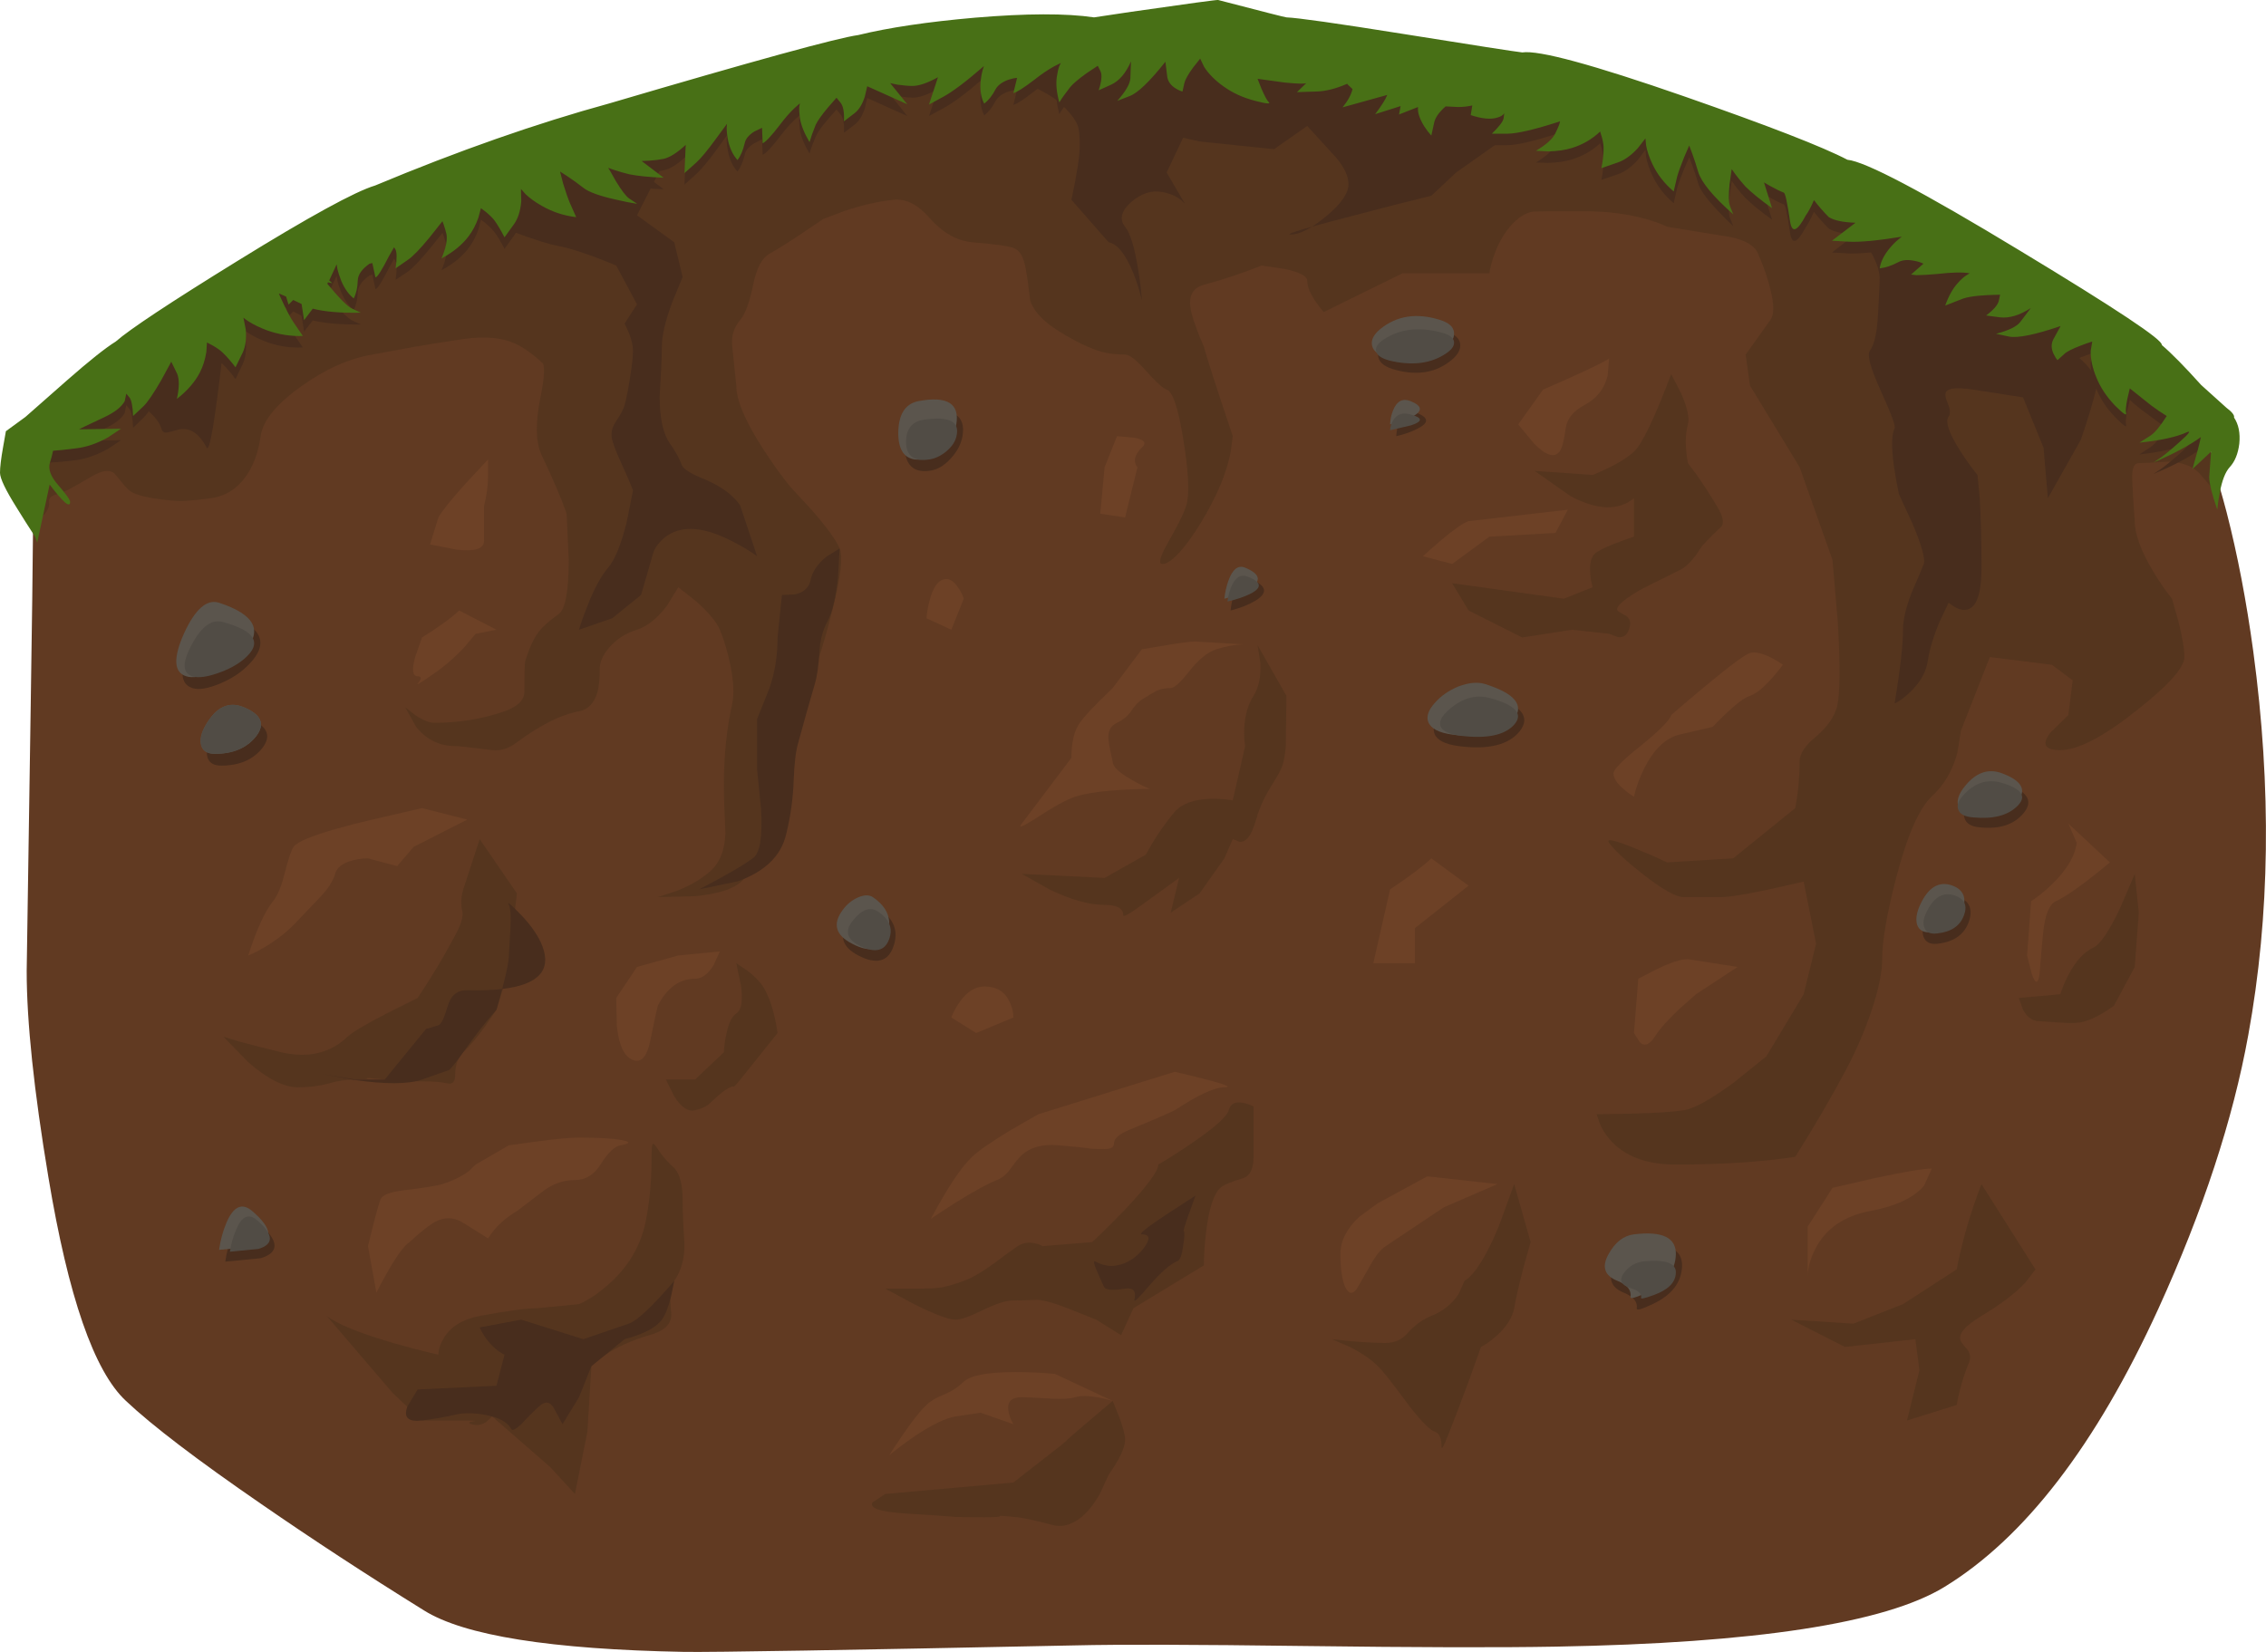 <?xml version="1.0" encoding="iso-8859-1"?>
<!-- Generator: Adobe Illustrator 15.1.0, SVG Export Plug-In . SVG Version: 6.00 Build 0)  -->
<!DOCTYPE svg PUBLIC "-//W3C//DTD SVG 1.1//EN" "http://www.w3.org/Graphics/SVG/1.1/DTD/svg11.dtd">
<svg version="1.1" id="FlashAICB" xmlns="http://www.w3.org/2000/svg" xmlns:xlink="http://www.w3.org/1999/xlink" x="0px" y="0px"
	 width="365.15px" height="266.25px" viewBox="0 0 365.15 266.25" style="enable-background:new 0 0 365.15 266.25;"
	 xml:space="preserve">
<g>
	<path style="fill-rule:evenodd;clip-rule:evenodd;fill:#613A22;" d="M5.3,70.9c-0.1-1.8,3.684-5.267,11.35-10.4
		c7.533-5.033,17.167-10.583,28.9-16.65C74.05,29.05,99.3,18.8,121.3,13.1c20.167-5.2,47.367-6.65,81.601-4.35
		c12.033,0.833,23.949,2.066,35.75,3.7c9.433,1.3,16.316,2.466,20.649,3.5c21.533,5.167,43.05,14.783,64.55,28.85
		c7.934,5.167,14.934,10.35,21,15.55c5.301,4.566,8.567,7.933,9.801,10.1c1.233,2.2,2.616,6.233,4.149,12.1
		c1.767,6.867,3.2,14.35,4.3,22.45c2.967,22,2.7,42.6-0.8,61.8c-2.467,13.634-7.3,28.351-14.5,44.15
		c-10.066,22-21.566,36.95-34.5,44.85c-9.566,5.833-30.399,9.033-62.5,9.601c-9.1,0.166-22.666,0.133-40.7-0.101
		c-17.533-0.233-29.8-0.267-36.8-0.1c-37.233,0.767-58.233,1.116-63,1.05c-21.533-0.4-35.533-2.633-42-6.7
		c-9.233-5.733-17.95-11.433-26.15-17.1c-10.367-7.134-17.65-12.684-21.85-16.65c-5.133-4.767-9.3-16.783-12.5-36.05
		c-2.333-13.967-3.5-25.05-3.5-33.25c0-0.333,0.217-14.617,0.65-42.85C5.35,88.083,5.467,73.833,5.3,70.9z"/>
	<path style="fill-rule:evenodd;clip-rule:evenodd;fill:#55351E;" d="M6,84c0.433-3,1.067-6.167,1.9-9.5
		c1.667-6.667,3.467-10.783,5.4-12.35c2.367-1.9,16.45-9.216,42.25-21.95c25.9-12.767,41.817-20.233,47.75-22.4
		c6-2.167,21.5-4.483,46.5-6.95c24.967-2.434,45.467-3.65,61.5-3.65c14.7,0,40.816,7.7,78.351,23.1
		c14.967,6.134,28.233,12.134,39.8,18C341.15,54.233,348,58.434,350,60.9c3.333,4.167,5.55,8.55,6.65,13.15
		c0.566,2.267,0.783,4.134,0.649,5.6l-2.649-3.1c-1.101-1.333-2.851-2.05-5.25-2.15c-2.5,0.167-4.084,0.25-4.75,0.25
		c-0.801,0-1.15,0.933-1.051,2.8c0.034,1.167,0.167,3.35,0.4,6.55c0,2.1,1,4.816,3,8.15c1,1.667,2,3.117,3,4.35l1,3.5
		c0.667,2.633,1,4.6,1,5.9c0,1.7-2.583,4.583-7.75,8.65c-5.333,4.233-9.417,6.35-12.25,6.35c-2.5,0-3.033-0.933-1.6-2.8l2.899-2.85
		l0.7-5.6l-3.35-2.5l-10-1.25L316,117.75l-0.6,3.65c-0.767,2.833-2.134,5.15-4.101,6.95c-2.066,1.966-3.983,6.35-5.75,13.15
		c-1.5,5.8-2.25,10.167-2.25,13.1c0,2.134-0.583,4.934-1.75,8.4c-1.1,3.267-2.517,6.517-4.25,9.75c-2.2,4.133-4.866,8.7-8,13.7
		c-5.333,0.833-11.767,1.25-19.3,1.25c-4.733,0-8.267-1.351-10.6-4.05c-0.733-0.834-1.301-1.768-1.7-2.801l-0.4-1.25l5.5-0.1
		c4-0.1,6.834-0.283,8.5-0.55c1.667-0.233,4.4-1.75,8.2-4.55l5.15-4.15l6-10l2-8.15l-2-10c-7.101,1.667-11.551,2.5-13.351,2.5h-6
		c-1.2,0-3.366-1.217-6.5-3.649c-2.833-2.233-4.666-3.934-5.5-5.101c-0.533-0.767,0.867-0.467,4.2,0.9
		c1.667,0.667,3.384,1.417,5.15,2.25l10.649-0.65l10-8.1c0.467-2.5,0.7-5,0.7-7.5c0-1.233,0.833-2.533,2.5-3.9
		c1.867-1.567,3.033-3.184,3.5-4.85c0.533-2.066,0.583-6.65,0.15-13.75l-0.851-10L290,75.3l-8-13.15l-0.7-5l4-5.6
		c0.601-0.833,0.601-2.45,0-4.85c-0.399-1.733-1.066-3.667-2-5.8c-0.533-1.3-2.033-2.2-4.5-2.7l-10.149-1.65
		c-0.767-0.4-1.9-0.816-3.4-1.25c-3-0.833-6.316-1.25-9.95-1.25c-5.166,0-7.916,0.017-8.25,0.05c-1.267,0.2-2.517,1.017-3.75,2.45
		c-1.1,1.3-1.983,2.934-2.649,4.9c-0.334,1-0.551,1.866-0.65,2.6h-14l-12.7,6.25c-1.767-2.1-2.649-3.767-2.649-5
		c0-0.8-1.217-1.45-3.65-1.95l-3.7-0.55c-3.1,1.233-6.2,2.267-9.3,3.1c-1.967,0.534-2.634,2.05-2,4.55c0.333,1.333,1,3.15,2,5.45
		c0.434,1.667,1.983,6.467,4.65,14.4l-0.351,2.6c-0.434,2.167-1.2,4.417-2.3,6.75c-1.434,2.967-2.967,5.55-4.6,7.75
		c-1.767,2.333-3.134,3.5-4.101,3.5c-0.7,0-0.366-1.2,1-3.6c1.8-3.133,2.8-5.267,3-6.4c0.367-2,0.15-5.417-0.649-10.25
		c-0.801-4.933-1.684-7.55-2.65-7.85c-0.6-0.2-1.717-1.217-3.35-3.05c-1.534-1.733-2.65-2.6-3.351-2.6c-1.433,0-2.7-0.15-3.8-0.45
		c-1.933-0.567-4.217-1.667-6.85-3.3c-2.566-1.6-4.117-3.267-4.65-5c-0.233-2.067-0.467-3.733-0.7-5c-0.3-1.833-0.9-2.95-1.8-3.35
		c-0.767-0.366-3.05-0.7-6.85-1c-2.467-0.233-4.75-1.533-6.85-3.9c-1.867-2.167-3.8-3.15-5.8-2.95c-2.5,0.267-5.133,0.866-7.9,1.8
		l-3.45,1.3l-3.1,2.1c-2.333,1.567-4.183,2.733-5.55,3.5c-1.2,0.667-2.067,2.284-2.6,4.85c-0.6,2.934-1.3,4.867-2.1,5.8
		c-1.066,1.233-1.5,2.684-1.3,4.35c0.433,4.133,0.65,6.217,0.65,6.25c0,2.367,1.45,5.784,4.35,10.25c1.433,2.233,2.867,4.233,4.3,6
		l3.5,3.8c2.467,2.833,3.967,4.9,4.5,6.2c0.567,1.3,0.184,4.6-1.15,9.9c-0.667,2.667-1.383,5.2-2.15,7.6l-3.1,5.25
		c-2.1,3.833-3.3,6.667-3.6,8.5c-0.2,1.467-0.45,3.383-0.75,5.75c-0.267,2.2-0.683,4.433-1.25,6.7c-0.433,1.9-0.816,3.7-1.15,5.4
		c-0.3,1.033-1.017,2.367-2.15,4c-1.133,1.566-3.8,2.55-8,2.95l-6,0.149l3.05-1c2.333-0.933,4.2-2.05,5.6-3.35
		c1.4-1.333,2.15-3.316,2.25-5.95c-0.167-3.333-0.25-5.933-0.25-7.8c0-4.733,0.45-9.1,1.35-13.1c0.3-1.466,0.217-3.45-0.25-5.95
		c-0.433-2.167-1.017-4.15-1.75-5.95c-0.567-1.3-1.85-2.833-3.85-4.6l-2.85-2.25l-1.8,2.95c-1.567,2.066-3.183,3.367-4.85,3.9
		c-1.833,0.566-3.333,1.533-4.5,2.9c-1,1.167-1.5,2.284-1.5,3.35c0,1.667-0.133,2.967-0.4,3.9c-0.533,1.733-1.517,2.733-2.95,3
		c-2.9,0.534-6.233,2.2-10,5c-1.3,1-2.633,1.417-4,1.25c-3.5-0.433-5.5-0.65-6-0.65c-2.5,0-4.583-1.033-6.25-3.1L65.3,114l1.6,1.25
		c1.233,0.833,2.267,1.25,3.1,1.25c4,0,7.767-0.617,11.3-1.85c2.133-0.767,3.2-1.817,3.2-3.15c0-2.967,0.05-4.633,0.15-5
		c0.633-2.033,1.35-3.583,2.15-4.65c0.667-0.867,1.733-1.817,3.2-2.85c1.1-0.767,1.65-3.7,1.65-8.8l-0.35-7.45
		c-0.867-2.467-2.2-5.583-4-9.35c-0.966-2.067-1.05-5.117-0.25-9.15c0.733-3.566,0.817-5.517,0.25-5.85
		c-1.333-1.233-2.617-2.167-3.85-2.8c-2.233-1.167-5.167-1.483-8.8-0.95c-3.367,0.5-5.983,0.917-7.85,1.25
		c-3.4,0.633-5.667,1.05-6.8,1.25c-3.767,0.633-7.6,2.35-11.5,5.15c-4,2.867-6.167,5.533-6.5,8c-0.367,2.667-1.2,4.884-2.5,6.65
		C38.067,78.883,36.233,80,34,80.3c-2.333,0.3-3.983,0.45-4.95,0.45c-0.933,0-2.4-0.15-4.4-0.45c-1.833-0.3-3.083-0.7-3.75-1.2
		c-0.3-0.2-1.05-1.05-2.25-2.55c-0.767-0.967-2.15-0.833-4.15,0.4c-2.8,1.667-4.533,2.566-5.2,2.7c-1,0.2-1.466,0.617-1.4,1.25
		C8.033,81.867,7.4,82.9,6,84z"/>
	<path style="fill-rule:evenodd;clip-rule:evenodd;fill:#55351E;" d="M73.3,150.85c1-1.833,1.4-3.149,1.2-3.949
		c-0.267-1.134-0.217-2.317,0.15-3.551l2.65-8.1l6,8.75l-0.3,2.55c-0.233,2-0.35,3.65-0.35,4.95c0,2.066-0.883,5.816-2.65,11.25
		l-1.7,2.5c-1.333,1.867-2.55,3.316-3.65,4.35c-0.867,0.834-1.3,2.067-1.3,3.7c0,1.101-0.45,1.533-1.35,1.3
		c-0.9-0.199-2.15-0.3-3.75-0.3c-2.167,0-4.25-0.1-6.25-0.3s-2.95-0.283-2.85-0.25c0.333,0.167-0.283,0.25-1.85,0.25
		c-1.5,0-2.966,0.217-4.4,0.65c-1.433,0.399-3.066,0.6-4.9,0.6c-2.233,0-4.9-1.35-8-4.05l-4-4.101l2.65,0.801
		c2.233,0.6,4.45,1.166,6.65,1.699c4.333,1,7.9,0.167,10.7-2.5c0.833-0.767,2.967-2.033,6.4-3.8l4.9-2.45
		C69.533,157.517,71.533,154.184,73.3,150.85z"/>
	<path style="fill-rule:evenodd;clip-rule:evenodd;fill:#55351E;" d="M108.65,176.7l-1.35-2.7h4.7l4.65-4.4
		c0.033-0.866,0.15-1.767,0.35-2.699c0.367-1.9,0.917-3.084,1.65-3.551c0.833-0.533,1.083-2.033,0.75-4.5l-0.75-3.6l1.85,1.25
		c1.333,1.033,2.267,2.066,2.8,3.1c0.9,1.667,1.567,3.967,2,6.9l-6,7.5c-0.667,0.833-1.033,1.217-1.1,1.15
		c-0.133-0.134-0.65,0.1-1.55,0.699c-0.433,0.301-1.2,0.967-2.3,2c-0.533,0.5-1.317,0.867-2.35,1.101
		C110.867,179.217,109.75,178.467,108.65,176.7z"/>
	<path style="fill-rule:evenodd;clip-rule:evenodd;fill:#55351E;" d="M202,112.15c0.833-1.3,1.2-3.05,1.1-5.25l-0.449-2.9
		l4.649,8.15l-0.1,8.05c-0.101,1.333-0.283,2.4-0.55,3.2c-0.2,0.6-0.667,1.483-1.4,2.65c-0.833,1.3-1.483,2.483-1.95,3.55
		c-0.434,1.066-0.649,1.617-0.649,1.65c0,0.167-0.217,0.867-0.65,2.1c-0.566,1.567-1.3,2.35-2.2,2.35l-1.149-0.45l-1.351,3.1
		l-4,5.65l-4.649,3.1l1.35-5.6l-6,4.35c-2,1.467-3,2.018-3,1.65c0-1.1-1-1.65-3-1.65c-2.5,0-5.467-0.833-8.9-2.5l-4.45-2.5
		L178,141.5l6.65-3.75c1.333-2.5,2.883-4.8,4.649-6.9c1.134-1.3,3.033-2,5.7-2.1c1.333-0.033,2.55,0.05,3.65,0.25l2-8.75
		c-0.134-0.8-0.184-1.733-0.15-2.8C200.6,115.316,201.1,113.55,202,112.15z"/>
	<path style="fill-rule:evenodd;clip-rule:evenodd;fill:#55351E;" d="M269.3,60.3l1.601,3.1c1,2.3,1.366,3.967,1.1,5
		c-0.467,1.667-0.467,3.75,0,6.25l1.35,1.8c1.101,1.566,2.2,3.267,3.301,5.1c1.033,1.7,1.25,2.833,0.649,3.4
		c-1.866,1.767-2.967,2.917-3.3,3.45c-1.066,1.733-2.15,2.883-3.25,3.45c-4.066,2-6.316,3.133-6.75,3.4c-2.833,1.7-3.9,2.8-3.2,3.3
		c0.233,0.167,0.667,0.417,1.3,0.75c0.5,0.4,0.684,0.934,0.551,1.6c-0.267,1.3-0.9,1.9-1.9,1.8l-1.45-0.55l-6-0.65l-8,1.25
		l-8.649-4.35L234,94l18,2.5l4.65-1.85c-0.233-0.733-0.367-1.517-0.4-2.35c-0.133-1.667,0.217-2.767,1.05-3.3
		c0.834-0.533,2.084-1.1,3.75-1.7c0.834-0.333,1.584-0.6,2.25-0.8v-6.2c-2.5,2.067-5.916,1.95-10.25-0.35l-5.75-4.05l9.351,0.65
		c3.1-1.267,5.316-2.517,6.649-3.75C264.634,71.533,266.634,67.367,269.3,60.3z"/>
	<path style="fill-rule:evenodd;clip-rule:evenodd;fill:#55351E;" d="M307.3,228.95l2-8.101l-0.649-5L297.3,217.1l-8.649-4.399
		l10,0.649l8-3.149l8.649-5.601c0.9-4.6,2.233-9.183,4-13.75l8.7,13.75l-1.6,2.101c-1.667,1.767-4.033,3.566-7.101,5.399
		c-2.833,1.7-3.916,3.101-3.25,4.2c0.2,0.3,0.567,0.767,1.101,1.4c0.366,0.6,0.416,1.233,0.149,1.899
		c-0.866,2.067-1.533,4.351-2,6.851L307.3,228.95z"/>
	<path style="fill-rule:evenodd;clip-rule:evenodd;fill:#55351E;" d="M337.3,152.75c1.134-0.533,2.584-2.667,4.351-6.4l2.35-5.5
		l0.65,6.25l-0.65,8.75l-3.35,6.25c-1.767,1.268-3.317,2.101-4.65,2.5c-0.8,0.268-1.95,0.351-3.45,0.25
		c-2.5-0.166-3.8-0.25-3.899-0.25c-1.101,0-1.983-0.616-2.65-1.85l-0.7-1.9l6.7-0.6c0.3-0.967,0.733-2,1.3-3.1
		C334.467,154.917,335.8,153.45,337.3,152.75z"/>
	<path style="fill-rule:evenodd;clip-rule:evenodd;fill:#55351E;" d="M192.05,184.25c3.667-2.5,5.65-4.267,5.95-5.3
		c0.267-1.033,1.017-1.434,2.25-1.2c0.6,0.1,1.184,0.3,1.75,0.6v8.101c0,1.933-0.566,3.083-1.7,3.45c-2,0.6-3.217,1.116-3.649,1.55
		c-1.101,1.033-1.867,3.433-2.301,7.2c-0.233,1.866-0.35,3.633-0.35,5.3l-11.35,6.899l-2,4.351l-4-2.5L172,210.85
		c-2-0.8-3.617-1.25-4.85-1.35c-1.433,0.066-2.717,0.1-3.85,0.1c-1.167,0-2.8,0.518-4.9,1.551s-3.566,1.55-4.4,1.55
		c-1.133,0-3.367-0.833-6.7-2.5l-4.65-2.5H148c1.567,0,2.7-0.05,3.4-0.15c1.1-0.167,2.4-0.533,3.9-1.1
		c1.367-0.5,2.983-1.434,4.85-2.8c1.9-1.434,3.184-2.367,3.85-2.801c0.833-0.533,1.75-0.683,2.75-0.449
		c0.5,0.1,0.917,0.25,1.25,0.449l8-0.649c1.767-1.667,3.55-3.434,5.35-5.3c3.534-3.768,5.3-6.167,5.3-7.2
		C188.417,186.667,190.217,185.517,192.05,184.25z"/>
	<path style="fill-rule:evenodd;clip-rule:evenodd;fill:#55351E;" d="M236,206.45c1.667-1.033,3.5-3.95,5.5-8.75l2.5-6.851
		l2.65,9.351l-1.101,3.899c-0.767,2.934-1.283,5.184-1.55,6.75c-0.3,1.567-1.283,3.084-2.95,4.551
		c-0.833,0.732-1.633,1.3-2.399,1.699l-1.9,5.301c-1.467,3.967-2.616,6.982-3.45,9.05c-0.666,1.667-1,2.267-1,1.8
		c0-1.4-0.333-2.217-1-2.45c-0.8-0.233-2.166-1.583-4.1-4.05c-2.134-2.9-3.65-4.867-4.55-5.9c-1.101-1.3-2.767-2.533-5-3.699
		l-3-1.301l2.85,0.301c2.2,0.199,4.134,0.3,5.8,0.3c1.4,0,2.55-0.5,3.45-1.5c1.167-1.333,2.467-2.283,3.9-2.851
		c1.933-0.8,3.399-1.982,4.399-3.55L236,206.45z"/>
	<path style="fill-rule:evenodd;clip-rule:evenodd;fill:#55351E;" d="M106,185.2c0.667,1.066,1.583,2.116,2.75,3.149
		c0.833,1.033,1.25,2.7,1.25,5c0,1.867,0.1,4.283,0.3,7.25c0,2.334-0.55,4.283-1.65,5.851c-0.6,0.866-0.767,2.566-0.5,5.1
		c0.2,1.733-0.967,2.95-3.5,3.65c-2.767,0.8-5.15,1.866-7.15,3.2c-1,0.699-1.733,1.3-2.2,1.8l-0.65,10.6l-2,10l-4-4.35l-9.35-8.15
		l-0.9,0.851c-0.767,0.533-1.566,0.666-2.4,0.399c-0.667-0.2-0.5-0.366,0.5-0.5c0.333-0.066-0.5-0.1-2.5-0.1h-6l-4.7-4.4
		L52.65,212.1c1.667,1.301,5.167,2.733,10.5,4.301c2.667,0.767,5.167,1.416,7.5,1.949c0-0.833,0.283-1.717,0.85-2.649
		c1.1-1.867,3.033-3.067,5.8-3.601c4.467-0.833,7.583-1.25,9.35-1.25l6.65-0.649c1.467-0.634,3-1.65,4.6-3.05
		c3.233-2.801,5.267-6.15,6.1-10.051c0.667-3.133,1-6.683,1-10.649c0-1.2,0.05-1.867,0.15-2
		C105.25,184.217,105.533,184.467,106,185.2z"/>
	<path style="fill-rule:evenodd;clip-rule:evenodd;fill:#55351E;" d="M146,243.95c-4.167-0.267-5.967-0.867-5.4-1.8l2.05-1.351
		l20.65-1.85l8-6.25c0.833-0.8,2.417-2.184,4.75-4.15l3.25-2.75l1,2.45c0.667,1.767,1,3.033,1,3.8c0,1.267-0.883,3.15-2.65,5.65
		l-1.4,3.05c-1.233,2.167-2.55,3.65-3.95,4.45c-1.267,0.733-2.483,0.933-3.65,0.6c-2.7-0.7-4.583-1.116-5.65-1.25
		c-2-0.2-2.967-0.267-2.9-0.2c0.167,0.134-0.65,0.2-2.45,0.2c-2.233,0-3.767-0.017-4.6-0.05
		C152.017,244.333,149.333,244.15,146,243.95z"/>
	<path style="fill-rule:evenodd;clip-rule:evenodd;fill:#482D1D;" d="M27.9,60.65l-0.3-0.45L26,63.15
		c-1.233,2.1-2.183,3.483-2.85,4.15l-1.7,1.65c-0.067-1.634-0.267-2.65-0.6-3.05l-0.5-0.6c0,0.033-0.083,0.45-0.25,1.25
		c-0.5,0.934-1.6,1.783-3.3,2.55l-4.05,1.95l6.75-0.1l-2.1,1.4c-1.733,0.966-3.417,1.566-5.05,1.8c-1.5,0.2-2.934,0.333-4.3,0.4
		l-0.7-0.15L6.8,76c-0.633,1.867-1.417,3.9-2.35,6.1l-1.2-2.7c-0.5-1.133-1.033-2.8-1.6-5l-0.7-3c0.367-0.133,1.417-0.9,3.15-2.3
		c2.6-2.3,4.833-4.267,6.7-5.9c3.567-3.134,6.184-5.217,7.85-6.25C20.883,54.983,27.4,50.667,38.2,44
		c11.6-7.167,19.017-11.25,22.25-12.25c13.167-5.5,25.767-9.917,37.8-13.25c23.5-6.867,36.85-10.533,40.05-11
		c4.934-1.2,11.2-2.117,18.8-2.75c8.3-0.7,14.7-0.717,19.2-0.05l6-0.95c9.267-1.333,13.934-1.95,14-1.85
		c0.233,0,2.101,0.467,5.601,1.4c1.767,0.467,3.566,0.934,5.399,1.4c1.767,0.066,8,0.95,18.7,2.65
		c11.467,1.833,17.9,2.816,19.3,2.95c2.667-0.366,11.384,2.017,26.15,7.15c13.533,4.7,22.283,8.083,26.25,10.15
		c2.833,0.267,12.1,5.15,27.8,14.65c15.5,9.367,23.117,14.434,22.85,15.2c1.567,1.333,3.684,3.483,6.351,6.45
		c0.434,0.4-0.134,0.433-1.7,0.1c-1.566-0.4-2.133-0.383-1.7,0.05c0.8,0.533,2.184,0.833,4.15,0.9c0.899,0.033,1.417,0.033,1.55,0
		c-0.033,0.033-0.333,1.216-0.9,3.55c-0.566,2.233-1.05,3.517-1.449,3.85c-1.834,1.333-4.384,2.683-7.65,4.05l0.75-0.5
		c0.667-0.4,1.8-1.3,3.4-2.7c1.699-1.5,2.05-2.017,1.05-1.55c-1.566,0.667-4.05,1.2-7.45,1.6l1.8-1.2
		c0.7-0.467,1.567-1.517,2.601-3.15c-0.434-0.2-1.267-0.767-2.5-1.7c-1.2-0.867-2.134-1.583-2.801-2.15l-0.649-0.6l-0.4,1.7
		c-0.233,1.233-0.3,2-0.2,2.3c0.167,0.566-0.433,0.15-1.8-1.25c-1.366-1.434-2.366-2.95-3-4.55c-0.633-1.533-0.933-2.933-0.899-4.2
		l0.25-1.5c-0.567,0.167-1.184,0.383-1.851,0.65c-1.333,0.5-2.217,0.95-2.649,1.35l-1.101,0.95c-0.233-0.267-0.45-0.6-0.649-1
		c-0.367-0.833-0.384-1.6-0.051-2.3l1.2-2.15c-1.033,0.333-2.149,0.65-3.35,0.95c-2.4,0.633-4.05,0.867-4.95,0.7l-2.1-0.4
		c2.033-0.567,3.333-1.217,3.899-1.95l1.7-2.2c-1.8,1.167-3.45,1.65-4.95,1.45l-2.25-0.25c1.233-0.967,1.917-1.767,2.05-2.4l0.2-1
		c-2.767,0.033-4.733,0.25-5.899,0.65l-2.95,1.15c0.566-1.567,1.25-2.783,2.05-3.65c0.467-0.533,0.934-0.95,1.4-1.25l0.5-0.3
		c-1.134-0.2-2.851-0.184-5.15,0.05c-1.434,0.167-2.583,0.233-3.45,0.2l-0.85-0.1l2-1.75c-0.4-0.2-0.867-0.35-1.4-0.45
		c-1.1-0.233-1.983-0.167-2.649,0.2c-1.067,0.6-2.067,0.95-3,1.05c0.133-1,0.616-2.033,1.449-3.1c0.534-0.667,1.051-1.2,1.551-1.6
		l0.55-0.4c-3.9,0.6-6.75,0.867-8.55,0.8l-2.7-0.15l3.8-2.95c-2-0.066-3.434-0.367-4.3-0.9c-0.8-0.8-1.601-1.7-2.4-2.7
		c-0.5,1.1-0.933,1.917-1.3,2.45c-1.4,2.633-2.25,2.933-2.55,0.9c-0.434-2.967-0.767-4.483-1-4.55
		c-0.601-0.233-1.316-0.583-2.15-1.05l-1.05-0.65l1.3,4.15c-1.899-1.367-3.333-2.533-4.3-3.5c-0.566-0.6-1.1-1.233-1.6-1.9
		l-0.601-0.85l-0.35,2.45c-0.167,1.733-0.15,2.883,0.05,3.45l0.55,1.4c-0.8-0.733-1.649-1.583-2.55-2.55
		c-1.767-1.867-2.8-3.317-3.1-4.35c-0.301-1.033-0.634-2.05-1-3.05l-0.45-1.15l-0.8,1.85c-0.567,1.366-0.95,2.417-1.15,3.15
		l-0.55,2.4c-1.5-1.267-2.65-2.767-3.45-4.5c-0.5-1.066-0.833-2.066-1-3l-0.1-1.1l-1.25,1.65c-1.067,1.167-2.15,1.934-3.25,2.3
		L258.05,29c0.233-1.2,0.351-2.217,0.351-3.05c0.033-0.5-0.051-1.117-0.25-1.85l-0.301-1c-1.3,1.2-2.816,2.066-4.55,2.6
		c-1.066,0.333-2.35,0.517-3.85,0.55l-1.95-0.05c1.634-1,2.667-1.917,3.1-2.75c0.267-0.534,0.483-1.034,0.65-1.5l0.15-0.55
		c-4.101,1.333-6.95,2-8.551,2H240.4c1.199-1.167,1.833-2,1.899-2.5l0.101-0.75c-0.167,0.3-0.534,0.534-1.101,0.7
		c-1.066,0.333-2.5,0.2-4.3-0.4l0.25-1.55c-0.833,0.167-1.583,0.233-2.25,0.2l-2.05-0.1c-1.066,1-1.684,1.883-1.851,2.65l-0.449,2.1
		c-1.567-1.733-2.284-3.25-2.15-4.55v-0.05l-3.05,1.2L225.7,19l-4.101,1.25c1.034-1.367,1.684-2.4,1.95-3.1l-7.2,2
		c0.867-1.067,1.4-2.033,1.601-2.9l-0.8-0.75l-0.051-0.15c-1.633,0.767-3.3,1.2-5,1.3l-3.1,0.1l1.5-1.5
		c-0.3,0.133-1.467,0.1-3.5-0.1l-4.35-0.55l0.649,1.65c0.5,1.133,0.867,1.8,1.101,2c0.466,0.4-0.25,0.35-2.15-0.15
		c-1.934-0.467-3.616-1.217-5.05-2.25c-1.367-0.967-2.417-2.017-3.15-3.15l-0.649-1.35l-1.15,1.45c-0.8,1.1-1.267,1.934-1.4,2.5
		l-0.3,1.35c-0.366-0.1-0.733-0.267-1.1-0.5c-0.767-0.5-1.217-1.133-1.351-1.9l-0.3-2.45c-2.566,3.233-4.5,5.1-5.8,5.6l-1.95,0.7
		c1.333-1.5,2.033-2.7,2.101-3.6l0.1-2.7c-0.833,1.9-1.9,3.134-3.2,3.7l-2,0.9c0.467-1.4,0.567-2.417,0.3-3.05l-0.45-0.9l-1.8,1.25
		c-1.3,0.933-2.184,1.683-2.65,2.25c-0.733,0.9-1.317,1.716-1.75,2.45c-0.434-1.633-0.567-3-0.4-4.1c0.1-0.7,0.233-1.3,0.4-1.8
		l0.25-0.5l-1.1,0.6c-0.967,0.533-2,1.216-3.1,2.05c-1.733,1.367-2.883,2.117-3.45,2.25l0.6-2.45c-0.433,0.033-0.9,0.133-1.4,0.3
		c-1,0.367-1.683,0.867-2.05,1.5c-0.534,1.033-1.15,1.816-1.85,2.35c-0.467-0.9-0.667-2-0.6-3.3c0.067-0.833,0.183-1.533,0.35-2.1
		l0.2-0.65c-2.833,2.467-5.017,4.1-6.55,4.9l-2.3,1.25l1.45-4.35c-1.7,0.933-3.066,1.4-4.1,1.4c-0.633-0.033-1.433-0.117-2.4-0.25
		l-1.2-0.2c0.633,0.733,1.55,1.867,2.75,3.4l-6.45-2.9l-0.4,1.7c-0.4,1.2-0.95,2.066-1.65,2.6l-1.7,1.3
		c0.067-1.466-0.117-2.45-0.55-2.95l-0.65-0.8l-1.4,1.6c-1,1.167-1.65,2.083-1.95,2.75c-0.434,1.033-0.767,1.95-1,2.75
		c-0.867-1.467-1.383-2.75-1.55-3.85c-0.1-0.7-0.133-1.3-0.1-1.8l0.1-0.55l-0.9,0.8c-0.767,0.733-1.55,1.633-2.35,2.7
		c-1.3,1.7-2.217,2.667-2.75,2.9l-0.1-2.5l-1.25,0.65c-0.9,0.533-1.417,1.15-1.55,1.85c-0.267,1.133-0.65,2.033-1.15,2.7
		c-0.7-0.733-1.2-1.75-1.5-3.05c-0.167-0.8-0.25-1.517-0.25-2.15l0.05-0.65l-1.8,2.5c-1.333,1.8-2.383,3.05-3.15,3.75l-1.9,1.7
		l0.2-4.5c-1.367,1.267-2.55,2-3.55,2.2c-0.633,0.133-1.417,0.25-2.35,0.35l-1.2,0.05l3.55,2.65c-2.3-0.066-4.133-0.25-5.5-0.55
		c-0.833-0.167-1.65-0.384-2.45-0.65l-1-0.4c0.033,0,0.45,0.717,1.25,2.15c0.933,1.533,1.65,2.467,2.15,2.8
		c0.867,0.566,1.283,0.85,1.25,0.85c-4.333-0.6-7.2-1.45-8.6-2.55c-0.9-0.7-1.8-1.35-2.7-1.95l-1.1-0.7l0.5,1.95
		c0.433,1.433,0.8,2.5,1.1,3.2l1,2.2c-1.967-0.2-3.8-0.784-5.5-1.75c-1.067-0.6-1.95-1.233-2.65-1.9l-0.75-0.85l0.05,2
		c-0.133,1.5-0.517,2.7-1.15,3.6L81.3,40.1c-0.566-1.1-1.1-1.983-1.6-2.65c-0.3-0.4-0.75-0.867-1.35-1.4L77.5,35.4l-0.4,1.55
		c-0.4,1.167-0.934,2.183-1.6,3.05c-1.033,1.367-2.483,2.55-4.35,3.55c0.7-1.7,0.967-3.017,0.8-3.95
		c-0.133-0.567-0.284-1.083-0.45-1.55l-0.2-0.5l-2.1,2.6c-1.534,1.867-2.7,3.083-3.5,3.65l-1.95,1.3
		c0.233-1.6,0.217-2.617-0.05-3.05l-0.2-0.35l-0.85,1.55c-1.133,2.233-1.85,3.35-2.15,3.35L60,44.25l-0.45,0.15
		c-1.233,0.867-1.867,1.767-1.9,2.7c-0.033,1.133-0.25,2.083-0.65,2.85c-0.8-0.634-1.467-1.567-2-2.8c-0.3-0.733-0.517-1.4-0.65-2
		l-0.1-0.7l-1.2,2.6l0.5,0.45l-0.7-0.1l-0.1,0.25c1.933,2.3,3.267,3.633,4,4l1.4,0.65c-3.233,0.033-5.816-0.183-7.75-0.65l-1.4,1.8
		l-0.4-2.55l-1.35-0.7l-0.75,0.75l-0.4-1.3l-1.15-0.5c-0.034,0,0.233,0.6,0.8,1.8c0.633,1.333,1.183,2.333,1.65,3L48.8,56
		c-1.966,0.1-3.883-0.184-5.75-0.85c-1.167-0.433-2.167-0.917-3-1.45c-0.447-0.299-0.722-0.499-0.825-0.6l0.375,1.85
		c0.133,1.533-0.033,2.783-0.5,3.75l-1.15,2.4c-0.733-1-1.417-1.8-2.05-2.4c-0.367-0.367-0.9-0.733-1.6-1.1l-0.95-0.5l-0.1,1.55
		c-0.2,1.233-0.55,2.317-1.05,3.25c-0.8,1.534-2.034,2.95-3.7,4.25c0.4-1.767,0.417-3.1,0.05-4
		C28.35,61.583,28.133,61.083,27.9,60.65z"/>
	<path style="fill-rule:evenodd;clip-rule:evenodd;fill:#482D1D;" d="M27.6,58.3c1.4-1.433,2.833-2.8,4.3-4.1
		c2.9-2.567,4.483-3.45,4.75-2.65c0.434,1.233,0.184,3-0.75,5.3c-1.267,11.033-2.133,16.133-2.6,15.3
		c-1.233-2.367-2.767-3.333-4.6-2.9c-0.867,0.267-1.45,0.417-1.75,0.45c-0.5,0.1-0.817-0.117-0.95-0.65
		c-0.3-1.033-1.25-2.183-2.85-3.45l-2.3-1.55L27.6,58.3z"/>
	<path style="fill-rule:evenodd;clip-rule:evenodd;fill:#482D1D;" d="M108.65,39.05l1.35,5.6l-1.65,4
		c-1.133,3.034-1.7,5.45-1.7,7.25c0,1.467-0.117,4.15-0.35,8.05c0,3.5,0.567,6.033,1.7,7.6c0.9,1.267,1.533,2.434,1.9,3.5
		c0.367,0.634,1.5,1.333,3.4,2.1c1.967,0.8,3.55,1.767,4.75,2.9c0.633,0.6,1.05,1.1,1.25,1.5l2.7,8.1c-1-0.733-2.2-1.466-3.6-2.2
		c-2.767-1.467-5.133-2.2-7.1-2.2c-1.933,0-3.517,0.633-4.75,1.9c-0.6,0.6-1.017,1.217-1.25,1.85l-2,6.9l-4.65,3.75l-5.35,1.85
		c0.333-1.133,0.784-2.4,1.35-3.8c1.1-2.833,2.217-4.9,3.35-6.2c1.1-1.3,2.1-3.767,3-7.4l1-5.05c-0.433-1.167-1.083-2.683-1.95-4.55
		c-0.7-1.533-1.167-2.733-1.4-3.6c-0.233-0.966-0.066-1.9,0.5-2.8c0.867-1.3,1.367-2.233,1.5-2.8c0.333-1.267,0.633-2.8,0.9-4.6
		c0.3-1.867,0.45-3.25,0.45-4.15c0-0.8-0.217-1.767-0.65-2.9l-0.7-1.5l2-3.1L99.3,42.8c-4-1.667-7.1-2.717-9.3-3.15
		c-1.4-0.233-3.9-1.017-7.5-2.35l-5-1.9l-4.2-4.45c29.8-10.833,43.583-15.833,41.35-15c-1.4,0.533-3.25,2.7-5.55,6.5
		c-1.167,1.9-2.184,3.75-3.05,5.55l-3.4,6.7L108.65,39.05z"/>
	<path style="fill-rule:evenodd;clip-rule:evenodd;fill:#482D1D;" d="M130.65,93.4c0.267-1.3,1.117-2.533,2.55-3.7l2.1-1.3
		l-0.25,4.5c-0.333,3.333-0.917,5.784-1.75,7.35c-0.733,1.367-1.15,2.967-1.25,4.8c-0.133,2.233-0.383,3.967-0.75,5.2
		c-0.867,2.934-1.75,6.066-2.65,9.4c-0.4,1.3-0.65,3.317-0.75,6.05c-0.1,3.033-0.517,6-1.25,8.899c-0.833,3.4-3.417,5.884-7.75,7.45
		l-6.25,1.3c4-2.066,6.883-3.732,8.65-5c1.133-0.767,1.583-3.383,1.35-7.85L122,124v-8.1l2-5c0.867-2.5,1.3-5.216,1.3-8.15l0.7-6.85
		l2.1-0.1C129.533,95.5,130.383,94.7,130.65,93.4z"/>
	<path style="fill-rule:evenodd;clip-rule:evenodd;fill:#482D1D;" d="M82,145.85c-0.4-0.699,0.283-0.133,2.05,1.7
		c1.633,1.733,2.75,3.384,3.35,4.95c1.489,3.919-0.669,6.219-6.475,6.9C81.642,156.701,82,154.901,82,154
		c0.1-1.767,0.183-3.2,0.25-4.3C82.35,147.633,82.267,146.35,82,145.85z M75.3,159.6c2.154,0.058,4.029-0.009,5.625-0.199
		c-0.258,0.995-0.566,2.112-0.925,3.35l-1.7,2c-1.333,1.667-2.55,3.283-3.65,4.85c-1.233,1.733-2.017,2.7-2.35,2.9
		c-1.1,0.367-2.533,0.867-4.3,1.5c-2.233,0.767-5.9,0.783-11,0.05l-5.25-0.975L57.3,174H62l6.65-8.15l2-0.6
		c0.434-0.133,0.934-1.167,1.5-3.1C72.65,160.417,73.7,159.566,75.3,159.6z"/>
	<path style="fill-rule:evenodd;clip-rule:evenodd;fill:#482D1D;" d="M108.65,206.45l-0.5,2.45c-0.433,1.767-0.933,3.033-1.5,3.8
		c-0.9,1.267-2.9,2.316-6,3.149L95.3,220.2l-2,5l-2.65,4.35l-1.35-2.5c-0.566-1.066-1.283-1.267-2.15-0.6
		c-0.533,0.399-1.583,1.433-3.15,3.1c-0.9,0.833-1.433,1.101-1.6,0.8c-0.5-0.933-1.533-1.616-3.1-2.05c-1.9-0.5-3.7-0.633-5.4-0.399
		c-2.167,0.5-4.133,0.85-5.9,1.05c-2.233,0.267-3.017-0.483-2.35-2.25l1.65-2.75L80,223.35l1.3-5c-0.433-0.199-0.933-0.533-1.5-1
		c-1.1-0.967-1.933-2.1-2.5-3.399l6.7-1.25l10,3.149l7.3-2.5C102.633,212.917,105.083,210.617,108.65,206.45z"/>
	<path style="fill-rule:evenodd;clip-rule:evenodd;fill:#482D1D;" d="M192.65,192.7l-1.351,3.75c-0.434,1.267-0.616,1.917-0.55,1.95
		c0.167,0.166,0.134,0.982-0.1,2.449c-0.2,1.467-0.5,2.268-0.9,2.4c-1.167,0.5-2.65,1.783-4.45,3.85c-1.767,2.101-2.6,2.9-2.5,2.4
		c0.334-1.4-0.166-2-1.5-1.8c-1.8,0.3-2.9,0.25-3.3-0.15c-0.067-0.033-0.517-1.017-1.35-2.95c-0.433-1.033-0.467-1.449-0.1-1.25
		c1.2,0.634,2.35,0.834,3.45,0.601c1.633-0.3,3.05-1.2,4.25-2.7c1.167-1.533,1.083-2.3-0.25-2.3c-0.566,0,0.7-1.033,3.8-3.101
		L192.65,192.7z"/>
	<path style="fill-rule:evenodd;clip-rule:evenodd;fill:#482D1D;" d="M297.2,34.65l-5.9-6.2l3.5,0.45c2.9,0.4,5.733,0.867,8.5,1.4
		c2.8,0.533,6.417,2.25,10.851,5.15c2.233,1.466,4.183,2.866,5.85,4.2l10.85,15.1l3.801,2.6c2.467,2.033,3.517,3.8,3.149,5.3
		c-0.6,2.433-1.433,5.183-2.5,8.25l-5.3,9.4l-0.7-8.15l-3.3-8.1l-8-1.25c-3.2-0.5-4.7-0.167-4.5,1c0.033,0.333,0.217,0.9,0.55,1.7
		c0.233,0.733,0.217,1.283-0.05,1.65c-0.566,0.8,0.033,2.6,1.8,5.4c0.9,1.434,1.851,2.767,2.851,4l0.35,3.5
		c0.2,3.233,0.3,7.05,0.3,11.45c0,4.434-0.883,6.7-2.649,6.8c-0.567,0.033-1.167-0.15-1.801-0.55l-0.85-0.6l-1.45,3.05
		c-1,2.4-1.633,4.5-1.899,6.3c-0.267,1.833-1.233,3.533-2.9,5.1c-0.833,0.8-1.65,1.4-2.45,1.8c0.9-5.433,1.351-9.4,1.351-11.9
		c0-1.566,0.467-3.566,1.399-6c1.067-2.434,1.717-3.967,1.95-4.6c0.267-0.8-0.316-2.917-1.75-6.35l-2.25-4.9
		c-0.3-1.367-0.566-2.85-0.8-4.45c-0.434-3.134-0.4-5.184,0.1-6.15c0.2-0.333-0.533-2.333-2.2-6c-1.666-3.667-2.267-5.833-1.8-6.5
		c0.601-0.833,1-2.25,1.2-4.25c0.1-0.833,0.233-3.217,0.4-7.15C303,42.75,301.1,39.25,297.2,34.65z"/>
	<path style="fill-rule:evenodd;clip-rule:evenodd;fill:#482D1D;" d="M225.6,14c3.5,1.934,7.384,2.934,11.65,3
		c5.2,0.1,8.25,0.267,9.15,0.5c1.267,0.3,1.133,1.033-0.4,2.2c-2.233,1.667-6.017,4.366-11.35,8.1l-4,3.75
		c-4.233,1.033-8.351,2.083-12.351,3.15c-2.879,0.744-5.171,1.352-6.875,1.825c0.694-0.429,1.436-0.971,2.226-1.625
		c2.433-2,3.649-3.733,3.649-5.2c0-1.3-0.666-2.733-2-4.3l-4.649-5.1l-5.351,3.75l-12-1.25l-2.649-0.6L188,27.8l2.975,5.1
		c-0.113-0.144-0.255-0.294-0.425-0.45c-0.767-0.733-1.85-1.233-3.25-1.5c-1.7-0.333-3.366,0.2-5,1.6c-1.633,1.467-1.966,2.8-1,4
		c0.834,1.033,1.533,3.317,2.101,6.85c0.3,1.767,0.5,3.433,0.6,5c-0.333-1.466-0.8-2.95-1.4-4.45c-1.233-3-2.55-4.634-3.95-4.9
		l-6-6.85c0.9-4.167,1.35-7.083,1.35-8.75c0-1.534-0.117-2.617-0.35-3.25c-0.433-1.067-1.417-2.3-2.95-3.7
		c-1.4-1.267-4.6-2.883-9.6-4.85l-7.1-2.6l11.35-1.3c8.433-0.934,14.867-1.533,19.3-1.8C195.017,5.316,201.4,5,203.8,5
		c7.767,0,12.5,0.934,14.2,2.8C220.434,10.467,222.967,12.533,225.6,14z M208,37.8c-0.726,0,0.416-0.425,3.425-1.275
		C210.09,37.375,208.948,37.8,208,37.8z"/>
	<path style="fill-rule:evenodd;clip-rule:evenodd;fill:#6D4126;" d="M47.3,136.5c0.567-0.8,2.85-1.767,6.85-2.9
		c2-0.567,3.95-1.067,5.85-1.5l8-1.85l7.3,1.85l-8.65,4.4L64,139.6l-4.7-1.25c-0.767,0-1.566,0.101-2.4,0.301
		c-1.667,0.433-2.633,1.166-2.9,2.199c-0.3,1.033-0.967,2.134-2,3.301c-0.667,0.732-2,2.133-4,4.199
		c-1.4,1.567-3.15,2.983-5.25,4.25c-1.067,0.634-1.983,1.101-2.75,1.4c1.333-4.167,2.667-7.083,4-8.75
		c0.733-0.9,1.367-2.434,1.9-4.6C46.467,138.417,46.933,137.033,47.3,136.5z"/>
	<path style="fill-rule:evenodd;clip-rule:evenodd;fill:#6D4126;" d="M74,98.4l6,3.1l-3.35,0.65l-1.9,2.25
		c-1.667,1.767-3.483,3.3-5.45,4.6c-1.533,1.066-2.2,1.467-2,1.2c0.667-0.8,0.667-1.2,0-1.2c-0.833,0-0.966-1.033-0.4-3.1l1.1-3.15
		C70.667,101.083,72.667,99.633,74,98.4z"/>
	<path style="fill-rule:evenodd;clip-rule:evenodd;fill:#6D4126;" d="M70.65,83.4c0.567-1.033,2.067-2.9,4.5-5.6l3.5-3.75v2.5
		c0,1.667-0.217,3.333-0.65,5v5.6c0,1.3-1.45,1.784-4.35,1.45l-4.35-0.85L70.65,83.4z"/>
	<path style="fill-rule:evenodd;clip-rule:evenodd;fill:#6D4126;" d="M192.65,103.4l7.675,0.45c-1.404,0.06-2.846,0.326-4.325,0.8
		c-1.434,0.467-2.9,1.667-4.4,3.6c-1.399,1.767-2.383,2.65-2.949,2.65c-0.9,0-1.667,0.15-2.301,0.45c-0.267,0.133-1.05,0.6-2.35,1.4
		c-0.566,0.367-1.15,1-1.75,1.9c-0.533,0.767-1.283,1.383-2.25,1.85c-1.1,0.5-1.55,1.467-1.35,2.9c0.1,0.8,0.317,1.917,0.65,3.35
		c0,0.8,1,1.767,3,2.9c1,0.6,2,1.1,3,1.5c-1.333,0-2.833,0.05-4.5,0.15c-3.333,0.2-5.833,0.567-7.5,1.1
		c-1.367,0.433-3.55,1.633-6.55,3.6c-2.033,1.3-2.733,1.55-2.1,0.75l8-10.6c0-2.5,0.45-4.383,1.35-5.65
		c0.533-0.767,1.583-1.934,3.15-3.5l2.15-2.1l4.7-6.25l3.6-0.6C190.134,103.617,191.816,103.4,192.65,103.4z"/>
	<path style="fill-rule:evenodd;clip-rule:evenodd;fill:#6D4126;" d="M180,70.3l2.75,0.25c1.667,0.3,2.083,0.833,1.25,1.6
		c-0.833,0.8-1.2,1.567-1.1,2.3c0.066,0.366,0.199,0.65,0.399,0.85l-2,8.1l-4-0.6l0.7-7.5L180,70.3z"/>
	<path style="fill-rule:evenodd;clip-rule:evenodd;fill:#6D4126;" d="M106,162.1c-0.067,0.167-0.483,2.101-1.25,5.801
		c-0.533,2.467-1.45,3.449-2.75,2.949c-1.4-0.533-2.267-2.35-2.6-5.449l-0.1-4.551l3.35-5l6.65-1.85l6.7-0.65l-1,2.2
		c-0.9,1.467-1.9,2.2-3,2.2C109.5,157.75,107.5,159.2,106,162.1z"/>
	<path style="fill-rule:evenodd;clip-rule:evenodd;fill:#6D4126;" d="M93.3,183.35c3.1,0,5.383,0.134,6.85,0.4
		c1.5,0.267,1.45,0.55-0.15,0.85c-0.967,0.167-2.033,1.184-3.2,3.051c-1.066,1.699-2.45,2.55-4.15,2.55c-1.867,0-3.583,0.6-5.15,1.8
		c-0.9,0.7-2.3,1.767-4.2,3.2c-1.367,0.8-2.55,1.767-3.55,2.899c-0.5,0.601-0.867,1.101-1.1,1.5l-4-2.5
		c-1.667-1.033-3.35-0.982-5.05,0.15c-0.967,0.633-2.167,1.617-3.6,2.95c-0.833,0.533-1.967,2.05-3.4,4.55
		c-0.733,1.267-1.383,2.467-1.95,3.6l-1.35-7.5c0.9-3.767,1.567-6.267,2-7.5c0.267-0.732,1.517-1.232,3.75-1.5
		c3.3-0.399,5.383-0.732,6.25-1c1.667-0.533,3.067-1.217,4.2-2.05l1.15-1.1L82,184.6l4.4-0.6
		C89.633,183.566,91.933,183.35,93.3,183.35z"/>
	<path style="fill-rule:evenodd;clip-rule:evenodd;fill:#6D4126;" d="M147.15,231.65c-1.433,1-2.717,1.967-3.85,2.899
		c2.667-4.167,4.667-6.866,6-8.1c0.6-0.601,1.517-1.15,2.75-1.65c1.233-0.5,2.317-1.2,3.25-2.1c1.133-1.033,3.917-1.55,8.35-1.55
		c2.233,0,4.35,0.1,6.35,0.3l9.3,4.35c-0.667-0.2-1.417-0.383-2.25-0.55c-1.667-0.3-2.917-0.316-3.75-0.05
		c-0.767,0.233-1.95,0.316-3.55,0.25c-2.833-0.167-4.533-0.25-5.1-0.25c-1.667,0-2.383,0.733-2.15,2.2
		c0.1,0.699,0.367,1.416,0.8,2.149l-5.3-1.85l-4,0.6C152.333,228.566,150.05,229.684,147.15,231.65z"/>
	<path style="fill-rule:evenodd;clip-rule:evenodd;fill:#6D4126;" d="M156.65,186.45c1.1-1.033,3.2-2.483,6.3-4.351l4.35-2.5
		l22-6.85c7.134,1.667,9.8,2.5,8,2.5c-1.1,0-2.767,0.617-5,1.85c-1.1,0.634-2.1,1.25-3,1.851c-1.767,0.833-4.2,1.883-7.3,3.149
		c-1.667,0.667-2.5,1.417-2.5,2.25c0,0.567-0.5,0.851-1.5,0.851c-1.1,0-1.817-0.017-2.15-0.05c-1-0.167-2.733-0.351-5.2-0.551
		c-2.9-0.267-5.066,0.434-6.5,2.101c-0.4,0.433-0.917,1.1-1.55,2c-0.6,0.733-1.25,1.233-1.95,1.5c-1.4,0.533-3.6,1.733-6.6,3.6
		c-1.466,0.934-2.816,1.817-4.05,2.65C152.667,191.45,154.883,188.117,156.65,186.45z"/>
	<path style="fill-rule:evenodd;clip-rule:evenodd;fill:#6D4126;" d="M158.65,159c1.934,0,3.283,0.833,4.05,2.5
		c0.4,0.833,0.6,1.667,0.6,2.5l-6,2.5l-4-2.5c0.3-0.833,0.75-1.667,1.35-2.5C155.817,159.833,157.15,159,158.65,159z"/>
	<path style="fill-rule:evenodd;clip-rule:evenodd;fill:#6D4126;" d="M274.9,110.5c3.899-3.233,6.267-4.983,7.1-5.25
		c0.833-0.233,1.967,0.017,3.4,0.75c0.733,0.367,1.366,0.75,1.899,1.15c-2.2,2.9-3.967,4.567-5.3,5
		c-0.833,0.267-2.083,1.183-3.75,2.75c-0.833,0.767-1.583,1.517-2.25,2.25l-5.35,1.25c-2.233,0.534-4.134,2.35-5.7,5.45
		c-0.767,1.566-1.316,3.083-1.65,4.55c-0.533-0.3-1.083-0.7-1.649-1.2c-1.101-0.934-1.65-1.784-1.65-2.55
		c0-0.633,1.467-2.117,4.4-4.45c3.033-2.467,4.666-4.117,4.899-4.95C271.1,113.684,272.967,112.1,274.9,110.5z"/>
	<path style="fill-rule:evenodd;clip-rule:evenodd;fill:#6D4126;" d="M236.65,84l16-1.85l-2,3.75L240,86.5l-6,4.4l-4.7-1.25
		c0.9-0.833,1.884-1.7,2.95-2.6C234.35,85.283,235.816,84.267,236.65,84z"/>
	<path style="fill-rule:evenodd;clip-rule:evenodd;fill:#6D4126;" d="M259.3,57.8l-0.25,2.8c-0.533,2.1-1.783,3.667-3.75,4.7
		c-1.8,0.967-2.8,2.217-3,3.75c-0.267,2-0.6,3.25-1,3.75c-0.833,1.033-2.184,0.617-4.05-1.25l-2.6-3.15l4-5.6
		C254.417,60.3,257.967,58.633,259.3,57.8z"/>
	<path style="fill-rule:evenodd;clip-rule:evenodd;fill:#6D4126;" d="M270.75,162.5c-1.9,1.767-3.267,3.3-4.1,4.6
		c-0.834,1.301-1.634,1.601-2.4,0.9l-0.95-1.5l0.7-8.75l3-1.55c2.2-1.067,3.867-1.601,5-1.601l8,1.25l-6.7,4.4L270.75,162.5z"/>
	<path style="fill-rule:evenodd;clip-rule:evenodd;fill:#6D4126;" d="M241.3,190.85l-8.649,3.75l-9.351,6.25
		c-0.8,0.5-1.649,1.567-2.55,3.2c-1.3,2.3-2,3.517-2.1,3.65c-0.667,0.967-1.284,0.899-1.851-0.2c-0.533-1.133-0.8-2.934-0.8-5.4
		c0-2.066,1-4.05,3-5.949l3-2.2l8-4.351L241.3,190.85z"/>
	<path style="fill-rule:evenodd;clip-rule:evenodd;fill:#6D4126;" d="M302.05,189.9c4.8-1.033,7.884-1.551,9.25-1.551l-1.25,2.75
		c-1.666,1.967-4.583,3.334-8.75,4.101c-4.166,0.8-7.083,2.816-8.75,6.05c-0.807,1.55-1.224,3.033-1.25,4.45v-8l4-6.25L302.05,189.9
		z"/>
	<path style="fill-rule:evenodd;clip-rule:evenodd;fill:#6D4126;" d="M334.65,135.85l-1.351-3.1L340,139
		c-4,3.333-6.9,5.417-8.7,6.25c-1.066,0.5-1.75,2.167-2.05,5c-0.167,1.566-0.366,3.85-0.6,6.85c-0.267,1.567-0.684,1.518-1.25-0.149
		l-0.75-2.95l0.649-8.75c1.134-0.733,2.283-1.667,3.45-2.8C333.083,140.15,334.384,137.95,334.65,135.85z"/>
	<path style="fill-rule:evenodd;clip-rule:evenodd;fill:#6D4126;" d="M228,149.6v5.65h-6.7l2.7-11.9c3.1-2.066,5.316-3.732,6.65-5
		l6,4.4L228,149.6z"/>
	<path style="fill-rule:evenodd;clip-rule:evenodd;fill:#6D4126;" d="M152,93.4c0.833-0.267,1.633,0.167,2.4,1.3
		c0.4,0.566,0.7,1.167,0.9,1.8l-2,5l-4-1.85c0.067-0.933,0.233-1.883,0.5-2.85C150.3,94.833,151.033,93.7,152,93.4z"/>
	<path style="fill-rule:evenodd;clip-rule:evenodd;fill:#482D1D;" d="M36.3,99c5.9,1.934,7.184,4.617,3.85,8.05
		c-1.233,1.3-2.816,2.35-4.75,3.15c-1.933,0.8-3.4,1.033-4.4,0.7c-2-0.633-2.117-2.933-0.35-6.9
		C32.45,100.033,34.333,98.367,36.3,99z"/>
	<path style="fill-rule:evenodd;clip-rule:evenodd;fill:#482D1D;" d="M40.3,115.9c2.833,1.167,3.483,2.733,1.95,4.7
		c-1.5,1.867-3.7,2.8-6.6,2.8c-1.267,0-2.017-0.483-2.25-1.45c-0.2-0.9,0.033-1.934,0.7-3.1C35.8,115.85,37.867,114.867,40.3,115.9z
		"/>
	<path style="fill-rule:evenodd;clip-rule:evenodd;fill:#482D1D;" d="M141.65,146.5c2.434,1.6,3.2,3.633,2.3,6.1
		c-0.867,2.434-2.75,2.9-5.65,1.4c-2.7-1.434-3.183-3.283-1.45-5.55c0.633-0.867,1.433-1.5,2.4-1.9
		C140.25,146.117,141.05,146.1,141.65,146.5z"/>
	<path style="fill-rule:evenodd;clip-rule:evenodd;fill:#482D1D;" d="M149.65,75.9c-2.566,0.3-3.867-1.083-3.9-4.15
		c0-3.066,1.083-4.8,3.25-5.2c4.633-0.866,6.667,0.384,6.1,3.75c-0.233,1.3-0.867,2.5-1.9,3.6
		C152.133,75.1,150.95,75.767,149.65,75.9z"/>
	<path style="fill-rule:evenodd;clip-rule:evenodd;fill:#482D1D;" d="M201.65,93.4c2.5,1.034,2.699,2.183,0.6,3.45
		c-1.066,0.633-2.384,1.15-3.95,1.55c0.101-1.033,0.316-2.017,0.65-2.95C199.616,93.617,200.517,92.934,201.65,93.4z"/>
	<path style="fill-rule:evenodd;clip-rule:evenodd;fill:#482D1D;" d="M225,59.65c-1.733-0.433-2.7-1.133-2.9-2.1
		c-0.199-0.866,0.233-1.733,1.301-2.6c2.666-2.2,5.866-2.717,9.6-1.55c1.434,0.467,2.2,1.15,2.3,2.05
		c0.101,0.833-0.333,1.667-1.3,2.5C231.566,60.017,228.566,60.583,225,59.65z"/>
	<path style="fill-rule:evenodd;clip-rule:evenodd;fill:#482D1D;" d="M228.3,66.55c1.967,0.767,2,1.617,0.101,2.55
		c-0.934,0.5-2.067,0.9-3.4,1.2c0.033-0.833,0.2-1.616,0.5-2.35C226.1,66.483,227.033,66.017,228.3,66.55z"/>
	<path style="fill-rule:evenodd;clip-rule:evenodd;fill:#482D1D;" d="M240.3,112.15c4.867,1.5,6.4,3.4,4.601,5.7
		c-1.801,2.233-5.101,3.033-9.9,2.4c-2.167-0.3-3.45-0.967-3.85-2c-0.334-0.934,0.033-1.967,1.1-3.1c0.967-1.1,2.217-1.966,3.75-2.6
		C237.667,111.917,239.1,111.783,240.3,112.15z"/>
	<path style="fill-rule:evenodd;clip-rule:evenodd;fill:#482D1D;" d="M323.65,126.5c3.199,1.2,4,2.733,2.399,4.6
		c-1.533,1.833-3.883,2.583-7.05,2.25c-1.4-0.133-2.217-0.65-2.45-1.55c-0.233-0.8,0.017-1.717,0.75-2.75
		C319.167,126.45,321.283,125.6,323.65,126.5z"/>
	<path style="fill-rule:evenodd;clip-rule:evenodd;fill:#482D1D;" d="M315.65,144.6c1.767,0.667,2.3,2,1.6,4
		c-0.733,2.033-2.383,3.2-4.95,3.5c-1.233,0.167-2.017-0.217-2.35-1.149c-0.267-0.8-0.15-1.783,0.35-2.95
		C311.634,144.9,313.417,143.767,315.65,144.6z"/>
	<path style="fill-rule:evenodd;clip-rule:evenodd;fill:#482D1D;" d="M264.3,200.85c4.601-0.566,6.851,0.518,6.75,3.25
		c-0.1,2.634-1.683,4.667-4.75,6.101c-1.767,0.833-2.616,1.066-2.55,0.7c0.167-1.067-0.533-1.917-2.1-2.551
		c-2.101-0.866-2.584-2.316-1.45-4.35C261.267,202.1,262.634,201.05,264.3,200.85z"/>
	<path style="fill-rule:evenodd;clip-rule:evenodd;fill:#482D1D;" d="M41.65,197.1c3.333,2.867,3.45,4.768,0.35,5.7l-5.7,0.55
		c0.233-1.6,0.633-3.066,1.2-4.399C38.633,196.316,40.017,195.7,41.65,197.1z"/>
	<path style="fill-rule:evenodd;clip-rule:evenodd;fill:#5B554D;" d="M35.3,97.15c5.9,1.933,7.184,4.617,3.85,8.05
		c-1.233,1.267-2.816,2.3-4.75,3.1c-1.933,0.8-3.4,1.033-4.4,0.7c-2-0.633-2.117-2.934-0.35-6.9
		C31.45,98.167,33.333,96.517,35.3,97.15z"/>
	<path style="fill-rule:evenodd;clip-rule:evenodd;fill:#5B554D;" d="M39.3,114c2.833,1.167,3.483,2.733,1.95,4.7
		c-1.5,1.866-3.7,2.8-6.6,2.8c-1.267,0-2.017-0.483-2.25-1.45c-0.2-0.9,0.033-1.933,0.7-3.1C34.8,113.95,36.867,112.967,39.3,114z"
		/>
	<path style="fill-rule:evenodd;clip-rule:evenodd;fill:#5B554D;" d="M140.65,144.6c2.4,1.634,3.167,3.667,2.3,6.101
		c-0.867,2.467-2.75,2.933-5.65,1.399c-2.7-1.399-3.183-3.232-1.45-5.5c0.633-0.866,1.433-1.517,2.4-1.949
		C139.25,144.217,140.05,144.2,140.65,144.6z"/>
	<path style="fill-rule:evenodd;clip-rule:evenodd;fill:#5B554D;" d="M148.65,74.05c-2.566,0.3-3.867-1.083-3.9-4.15
		c0-3.067,1.083-4.817,3.25-5.25c4.633-0.867,6.667,0.383,6.1,3.75c-0.233,1.3-0.867,2.517-1.9,3.65
		C151.133,73.217,149.95,73.883,148.65,74.05z"/>
	<path style="fill-rule:evenodd;clip-rule:evenodd;fill:#5B554D;" d="M200.65,91.5c2.5,1.033,2.699,2.184,0.6,3.45
		c-1.066,0.633-2.384,1.15-3.95,1.55c0.101-1,0.316-1.967,0.65-2.9C198.616,91.733,199.517,91.033,200.65,91.5z"/>
	<path style="fill-rule:evenodd;clip-rule:evenodd;fill:#5B554D;" d="M224,57.8c-1.733-0.433-2.7-1.133-2.9-2.1
		c-0.199-0.867,0.233-1.75,1.301-2.65c2.666-2.167,5.866-2.667,9.6-1.5c1.434,0.434,2.2,1.1,2.3,2c0.101,0.833-0.333,1.667-1.3,2.5
		C230.566,58.117,227.566,58.7,224,57.8z"/>
	<path style="fill-rule:evenodd;clip-rule:evenodd;fill:#5B554D;" d="M227.3,64.65c1.967,0.8,2,1.667,0.101,2.6
		c-0.934,0.467-2.067,0.85-3.4,1.15c0.033-0.833,0.2-1.6,0.5-2.3C225.1,64.633,226.033,64.15,227.3,64.65z"/>
	<path style="fill-rule:evenodd;clip-rule:evenodd;fill:#5B554D;" d="M239.3,110.25c4.867,1.533,6.4,3.45,4.601,5.75
		c-1.801,2.233-5.101,3.033-9.9,2.4c-2.167-0.3-3.45-0.983-3.85-2.05c-0.334-0.9,0.033-1.934,1.1-3.1
		c0.967-1.1,2.217-1.967,3.75-2.6C236.667,110.017,238.1,109.883,239.3,110.25z"/>
	<path style="fill-rule:evenodd;clip-rule:evenodd;fill:#5B554D;" d="M322.65,124.65c3.199,1.2,4,2.733,2.399,4.6
		c-1.533,1.833-3.883,2.583-7.05,2.25c-1.4-0.167-2.217-0.7-2.45-1.6c-0.233-0.8,0.017-1.716,0.75-2.75
		C318.167,124.583,320.283,123.75,322.65,124.65z"/>
	<path style="fill-rule:evenodd;clip-rule:evenodd;fill:#5B554D;" d="M314.65,142.75c1.767,0.667,2.3,2,1.6,4
		c-0.733,2.033-2.383,3.2-4.95,3.5c-1.233,0.133-2.017-0.25-2.35-1.15c-0.267-0.8-0.15-1.8,0.35-3
		C310.634,143.033,312.417,141.917,314.65,142.75z"/>
	<path style="fill-rule:evenodd;clip-rule:evenodd;fill:#5B554D;" d="M263.3,198.95c4.601-0.567,6.851,0.533,6.75,3.3
		c-0.1,2.633-1.683,4.667-4.75,6.1c-1.767,0.834-2.616,1.067-2.55,0.7c0.167-1.1-0.533-1.967-2.1-2.6
		c-2.101-0.833-2.584-2.267-1.45-4.3C260.267,200.217,261.634,199.15,263.3,198.95z"/>
	<path style="fill-rule:evenodd;clip-rule:evenodd;fill:#5B554D;" d="M40.65,195.2c3.333,2.866,3.45,4.767,0.35,5.7l-5.7,0.55
		c0.233-1.601,0.633-3.067,1.2-4.4C37.633,194.417,39.017,193.8,40.65,195.2z"/>
	<path style="fill-rule:evenodd;clip-rule:evenodd;fill:#514C45;" d="M35.9,100.25c5.267,1.434,6.417,3.417,3.45,5.95
		c-1.1,0.933-2.517,1.7-4.25,2.3s-3.05,0.783-3.95,0.55c-1.767-0.467-1.85-2.183-0.25-5.15C32.467,100.967,34.133,99.75,35.9,100.25
		z"/>
	<path style="fill-rule:evenodd;clip-rule:evenodd;fill:#514C45;" d="M39.3,114c2.833,1.167,3.483,2.733,1.95,4.7
		c-1.5,1.866-3.7,2.8-6.6,2.8c-1.267,0-2.017-0.483-2.25-1.45c-0.2-0.9,0.033-1.933,0.7-3.1C34.8,113.95,36.867,112.967,39.3,114z"
		/>
	<path style="fill-rule:evenodd;clip-rule:evenodd;fill:#514C45;" d="M141.35,146.85c1.967,1.233,2.6,2.768,1.9,4.601
		s-2.233,2.183-4.6,1.05c-2.2-1.066-2.6-2.45-1.2-4.15C138.85,146.617,140.15,146.117,141.35,146.85z"/>
	<path style="fill-rule:evenodd;clip-rule:evenodd;fill:#514C45;" d="M149.4,74.1c-2.233,0.233-3.367-0.717-3.4-2.85
		c0-2.1,0.95-3.3,2.85-3.6c4.033-0.6,5.8,0.25,5.3,2.55c-0.167,0.9-0.7,1.733-1.6,2.5C151.583,73.533,150.533,74,149.4,74.1z"/>
	<path style="fill-rule:evenodd;clip-rule:evenodd;fill:#514C45;" d="M200.95,92.9c2.333,0.867,2.517,1.8,0.55,2.8
		c-1,0.5-2.233,0.917-3.7,1.25c0.101-0.833,0.3-1.617,0.601-2.35C199.033,93.1,199.884,92.533,200.95,92.9z"/>
	<path style="fill-rule:evenodd;clip-rule:evenodd;fill:#514C45;" d="M224.5,58.25c-1.634-0.333-2.55-0.867-2.75-1.6
		c-0.167-0.633,0.25-1.283,1.25-1.95c2.533-1.667,5.566-2.05,9.1-1.15c1.367,0.333,2.101,0.833,2.2,1.5
		c0.101,0.634-0.316,1.267-1.25,1.9C230.75,58.517,227.9,58.95,224.5,58.25z"/>
	<path style="fill-rule:evenodd;clip-rule:evenodd;fill:#514C45;" d="M227.3,66.8c1.967,0.533,2,1.117,0.101,1.75l-3.4,0.8
		c0.033-0.567,0.2-1.1,0.5-1.6C225.1,66.75,226.033,66.434,227.3,66.8z"/>
	<path style="fill-rule:evenodd;clip-rule:evenodd;fill:#514C45;" d="M240.05,112.5c4.167,1.133,5.483,2.566,3.95,4.3
		c-1.533,1.7-4.384,2.3-8.55,1.8c-1.867-0.233-2.967-0.733-3.3-1.5c-0.267-0.7,0.05-1.483,0.949-2.35
		C235.3,112.617,237.616,111.867,240.05,112.5z"/>
	<path style="fill-rule:evenodd;clip-rule:evenodd;fill:#514C45;" d="M322.65,126.2c3.199,0.966,4,2.216,2.399,3.75
		c-1.533,1.5-3.883,2.1-7.05,1.8c-1.4-0.1-2.217-0.533-2.45-1.3c-0.233-0.634,0.017-1.367,0.75-2.2
		C318.167,126.15,320.283,125.467,322.65,126.2z"/>
	<path style="fill-rule:evenodd;clip-rule:evenodd;fill:#514C45;" d="M315.05,144.35c1.567,0.567,2.033,1.65,1.4,3.25
		c-0.634,1.667-2.066,2.617-4.3,2.851c-1.101,0.133-1.783-0.184-2.051-0.95c-0.267-0.633-0.166-1.434,0.301-2.4
		C311.566,144.6,313.117,143.684,315.05,144.35z"/>
	<path style="fill-rule:evenodd;clip-rule:evenodd;fill:#514C45;" d="M264.9,203.3c3.533-0.333,5.25,0.3,5.149,1.9
		c-0.066,1.533-1.267,2.717-3.6,3.55c-1.367,0.5-2.033,0.65-2,0.45c0.133-0.667-0.4-1.184-1.601-1.55
		c-1.633-0.5-2.017-1.334-1.149-2.5C262.533,204.05,263.6,203.434,264.9,203.3z"/>
	<path style="fill-rule:evenodd;clip-rule:evenodd;fill:#514C45;" d="M41.4,196.65c2.7,2.333,2.783,3.883,0.25,4.649l-4.6,0.45
		c0.2-1.3,0.534-2.483,1-3.55C38.95,196.033,40.067,195.517,41.4,196.65z"/>
	<path style="fill-rule:evenodd;clip-rule:evenodd;fill:#487016;" d="M27.6,58.3L26,61.25c-1.233,2.133-2.183,3.533-2.85,4.2
		l-1.7,1.6c-0.067-1.6-0.267-2.6-0.6-3l-0.5-0.6l-0.25,1.2c-0.5,0.933-1.6,1.8-3.3,2.6c-2.633,1.233-3.983,1.883-4.05,1.95l6.75-0.1
		l-2.1,1.4c-1.733,0.967-3.417,1.55-5.05,1.75c-1.833,0.233-3.1,0.367-3.8,0.4c-0.133,0.667-0.3,1.3-0.5,1.9
		c-0.333,1.033,0.1,2.233,1.3,3.6c1.3,1.5,1.95,2.417,1.95,2.75c0,1.034-1.1,0.1-3.3-2.8l-2,9.35L5.65,86.5
		c-1.066-1.633-2.05-3.184-2.95-4.65C0.9,78.983,0,77.1,0,76.2c0-0.9,0.167-2.284,0.5-4.15l0.45-2.55l3.15-2.3
		c2.6-2.3,4.833-4.267,6.7-5.9c3.567-3.133,6.184-5.217,7.85-6.25c2.233-1.967,8.75-6.283,19.55-12.95
		c11.6-7.167,19.017-11.233,22.25-12.2c13.4-5.6,26-10.017,37.8-13.25c23.3-6.867,36.65-10.533,40.05-11
		c4.9-1.2,11.167-2.133,18.8-2.8c8.3-0.7,14.7-0.717,19.2-0.05l6-0.9c9.267-1.333,13.934-1.966,14-1.9
		c7.167,1.867,10.834,2.8,11,2.8c1.8,0.067,8.033,0.95,18.7,2.65c11.667,1.866,18.1,2.866,19.3,3c2.667-0.4,11.384,1.966,26.15,7.1
		c13.566,4.733,22.316,8.134,26.25,10.2c2.866,0.267,12.133,5.15,27.8,14.65c15.5,9.367,23.117,14.433,22.85,15.2
		c1.567,1.333,3.684,3.483,6.351,6.45l4.05,3.65c0.934,0.7,1.35,1.233,1.25,1.6c0.733,1.1,1.017,2.5,0.85,4.2
		c-0.199,1.633-0.716,2.9-1.55,3.8c-0.7,0.767-1.233,2.134-1.6,4.1c-0.2,1-0.333,1.917-0.4,2.75c-0.866-2.5-1.3-4.267-1.3-5.3
		l0.3-4.05l-3,2.8c0.667-2.3,1.117-4.017,1.351-5.15c-1.834,1.333-4.384,2.7-7.65,4.1l0.75-0.5c0.667-0.4,1.8-1.316,3.4-2.75
		c1.699-1.5,2.05-2.017,1.05-1.55c-1.566,0.7-4.05,1.233-7.45,1.6l1.8-1.15c0.7-0.467,1.567-1.517,2.601-3.15
		c-0.867-0.533-1.7-1.1-2.5-1.7l-3.45-2.75l-0.4,1.7c-0.233,1.2-0.3,1.95-0.2,2.25c0.167,0.567-0.433,0.167-1.8-1.2
		c-1.366-1.434-2.366-2.95-3-4.55c-0.633-1.533-0.933-2.95-0.899-4.25l0.25-1.5c-0.567,0.167-1.184,0.384-1.851,0.65
		c-1.333,0.5-2.217,0.95-2.649,1.35l-1.101,1c-0.233-0.267-0.45-0.616-0.649-1.05c-0.367-0.8-0.384-1.55-0.051-2.25l1.2-2.2
		c-4.1,1.4-6.866,1.967-8.3,1.7l-2.1-0.45c2.033-0.533,3.333-1.167,3.899-1.9l1.7-2.25c-1.8,1.167-3.45,1.667-4.95,1.5l-2.25-0.3
		c1.233-0.934,1.917-1.733,2.05-2.4l0.2-0.95c-2.767,0.033-4.733,0.233-5.899,0.6l-2.95,1.15c0.566-1.566,1.25-2.783,2.05-3.65
		c0.467-0.534,0.934-0.95,1.4-1.25l0.5-0.3c-1.134-0.2-2.851-0.167-5.15,0.1c-1.434,0.133-2.583,0.2-3.45,0.2l-0.85-0.1l2-1.75
		c-0.4-0.2-0.867-0.35-1.4-0.45c-1.1-0.233-1.983-0.167-2.649,0.2c-1.067,0.566-2.067,0.9-3,1c0.133-0.967,0.616-1.983,1.449-3.05
		c0.534-0.667,1.051-1.2,1.551-1.6l0.55-0.45c-3.9,0.633-6.75,0.9-8.55,0.8l-2.7-0.15l3.8-2.9c-2-0.067-3.434-0.367-4.3-0.9
		c-0.8-0.8-1.601-1.717-2.4-2.75c-0.433,1.033-0.866,1.85-1.3,2.45c-1.4,2.633-2.25,2.95-2.55,0.95c-0.434-2.966-0.767-4.5-1-4.6
		c-0.601-0.233-1.316-0.583-2.15-1.05l-1.05-0.6l1.3,4.15c-1.899-1.366-3.333-2.533-4.3-3.5c-0.566-0.633-1.1-1.283-1.6-1.95
		l-0.601-0.85l-0.35,2.45c-0.167,1.733-0.15,2.883,0.05,3.45l0.55,1.4c-3.267-2.9-5.149-5.183-5.649-6.85
		c-0.301-1.034-0.634-2.05-1-3.05l-0.45-1.2l-0.8,1.85c-0.567,1.4-0.95,2.467-1.15,3.2l-0.55,2.35c-1.5-1.267-2.65-2.75-3.45-4.45
		c-0.5-1.067-0.833-2.067-1-3l-0.1-1.1l-1.25,1.6c-1.067,1.167-2.15,1.933-3.25,2.3l-2.601,0.9c0.233-1.167,0.351-2.167,0.351-3
		c0.033-0.534-0.051-1.167-0.25-1.9l-0.301-1c-1.3,1.233-2.816,2.116-4.55,2.65c-1.066,0.333-2.35,0.517-3.85,0.55l-1.95-0.1
		c1.634-0.967,2.667-1.883,3.1-2.75c0.267-0.533,0.483-1.017,0.65-1.45l0.15-0.55c-4.101,1.333-6.95,2-8.551,2H240.4
		c1.199-1.167,1.833-2,1.899-2.5l0.101-0.8c-0.167,0.3-0.534,0.533-1.101,0.7c-1.066,0.333-2.5,0.2-4.3-0.4l0.25-1.55
		c-0.767,0.167-1.517,0.25-2.25,0.25l-2.05-0.1c-1.066,0.933-1.684,1.817-1.851,2.65l-0.449,2.05c-0.4-0.434-0.784-0.934-1.15-1.5
		c-0.733-1.2-1.066-2.2-1-3v-0.1l-3.05,1.2l0.25-1.35l-4.101,1.3c1.034-1.367,1.684-2.4,1.95-3.1l-7.2,2
		c0.867-1.066,1.4-2.05,1.601-2.95l-0.8-0.75l-0.051-0.1c-1.833,0.8-3.5,1.217-5,1.25l-3.1,0.1l1.5-1.45
		c-0.3,0.133-1.467,0.1-3.5-0.1l-4.35-0.6l0.649,1.65c0.5,1.133,0.867,1.816,1.101,2.05c0.466,0.4-0.25,0.35-2.15-0.15
		c-1.934-0.5-3.616-1.267-5.05-2.3c-1.367-0.967-2.417-2.017-3.15-3.15L193.4,9.45l-1.15,1.45c-0.8,1.1-1.267,1.933-1.4,2.5
		l-0.3,1.35c-0.366-0.1-0.733-0.267-1.1-0.5c-0.767-0.467-1.217-1.083-1.351-1.85l-0.3-2.45c-2.566,3.233-4.5,5.083-5.8,5.55
		l-1.95,0.75c1.333-1.5,2.033-2.7,2.101-3.6l0.1-2.75c-0.833,1.9-1.9,3.15-3.2,3.75l-2,0.9c0.467-1.433,0.567-2.45,0.3-3.05
		l-0.45-0.9l-1.8,1.2c-1.3,0.934-2.184,1.684-2.65,2.25c-0.733,0.934-1.317,1.75-1.75,2.45c-0.434-1.6-0.567-2.967-0.4-4.1
		c0.1-0.7,0.233-1.283,0.4-1.75l0.25-0.5l-1.1,0.55c-0.967,0.533-2,1.233-3.1,2.1c-1.733,1.333-2.883,2.067-3.45,2.2l0.6-2.45
		c-0.433,0.033-0.9,0.134-1.4,0.3c-1,0.367-1.683,0.867-2.05,1.5c-0.534,1.033-1.15,1.816-1.85,2.35
		c-0.467-0.867-0.667-1.967-0.6-3.3c0.067-0.8,0.183-1.5,0.35-2.1l0.2-0.65c-2.833,2.467-5.017,4.117-6.55,4.95l-2.3,1.25l1.45-4.4
		c-1.7,0.933-3.066,1.4-4.1,1.4c-0.633,0-1.433-0.067-2.4-0.2l-1.2-0.25l2.75,3.4l-6.45-2.9c0,0.034-0.133,0.6-0.4,1.7
		c-0.4,1.233-0.95,2.117-1.65,2.65l-1.7,1.3c0.067-1.467-0.117-2.467-0.55-3l-0.65-0.8l-1.4,1.6c-1,1.2-1.65,2.117-1.95,2.75
		c-0.434,1.066-0.767,2-1,2.8c-0.867-1.466-1.383-2.767-1.55-3.9c-0.1-0.7-0.133-1.3-0.1-1.8l0.1-0.55l-0.9,0.8
		c-0.767,0.733-1.55,1.633-2.35,2.7c-1.3,1.7-2.217,2.683-2.75,2.95l-0.1-2.5l-1.25,0.6c-0.9,0.566-1.417,1.2-1.55,1.9
		c-0.267,1.133-0.65,2.033-1.15,2.7c-0.7-0.767-1.2-1.783-1.5-3.05c-0.167-0.8-0.25-1.517-0.25-2.15l0.05-0.65l-1.8,2.45
		c-1.333,1.833-2.383,3.1-3.15,3.8l-1.9,1.7l0.2-4.55c-1.367,1.267-2.55,2.017-3.55,2.25c-0.633,0.133-1.417,0.233-2.35,0.3
		l-1.2,0.05l3.55,2.7c-2.3-0.1-4.133-0.283-5.5-0.55c-0.833-0.2-1.65-0.434-2.45-0.7l-1-0.35c0.033,0,0.45,0.717,1.25,2.15
		c0.933,1.533,1.65,2.466,2.15,2.8c0.867,0.566,1.283,0.85,1.25,0.85c-1.066-0.167-2.233-0.4-3.5-0.7
		c-2.533-0.567-4.233-1.183-5.1-1.85c-0.9-0.7-1.8-1.35-2.7-1.95l-1.1-0.7l0.5,1.95c0.433,1.4,0.8,2.45,1.1,3.15l1,2.25
		c-1.967-0.233-3.8-0.833-5.5-1.8c-1.067-0.6-1.95-1.233-2.65-1.9l-0.75-0.85l0.05,2c-0.133,1.533-0.517,2.75-1.15,3.65l-1.55,2.15
		c-0.566-1.1-1.1-2-1.6-2.7c-0.3-0.4-0.75-0.85-1.35-1.35l-0.85-0.65l-0.4,1.5c-0.4,1.167-0.934,2.184-1.6,3.05
		c-1.033,1.367-2.483,2.55-4.35,3.55c0.7-1.667,0.967-2.966,0.8-3.9c-0.133-0.566-0.284-1.083-0.45-1.55l-0.2-0.55l-2.1,2.65
		c-1.534,1.867-2.7,3.067-3.5,3.6l-1.95,1.35c0.233-1.6,0.217-2.633-0.05-3.1l-0.2-0.3l-0.85,1.5c-1.133,2.233-1.85,3.35-2.15,3.35
		L60,42.4l-0.45,0.1c-1.233,0.867-1.867,1.767-1.9,2.7c-0.033,1.167-0.25,2.133-0.65,2.9c-0.8-0.633-1.467-1.567-2-2.8
		c-0.3-0.767-0.517-1.45-0.65-2.05l-0.1-0.65l-1.2,2.6l0.5,0.45l-0.7-0.15l-0.1,0.25c1.967,2.367,3.3,3.7,4,4l1.4,0.65
		c-3.233,0.067-5.816-0.15-7.75-0.65L49,51.6L48.6,49l-1.35-0.65L46.5,49.1l-0.4-1.3l-1.15-0.5c-0.034,0,0.233,0.6,0.8,1.8
		c0.633,1.333,1.183,2.333,1.65,3l1.4,2.05c-1.966,0.067-3.883-0.233-5.75-0.9c-1.167-0.434-2.167-0.917-3-1.45
		c-0.448-0.299-0.723-0.499-0.825-0.6l0.375,1.9c0.133,1.5-0.033,2.75-0.5,3.75l-1.15,2.35c-0.733-0.967-1.417-1.75-2.05-2.35
		c-0.367-0.367-0.9-0.75-1.6-1.15l-0.95-0.5l-0.1,1.55c-0.2,1.233-0.55,2.333-1.05,3.3c-0.8,1.533-2.034,2.95-3.7,4.25
		c0.4-1.8,0.417-3.15,0.05-4.05L27.6,58.3z"/>
</g>
</svg>
